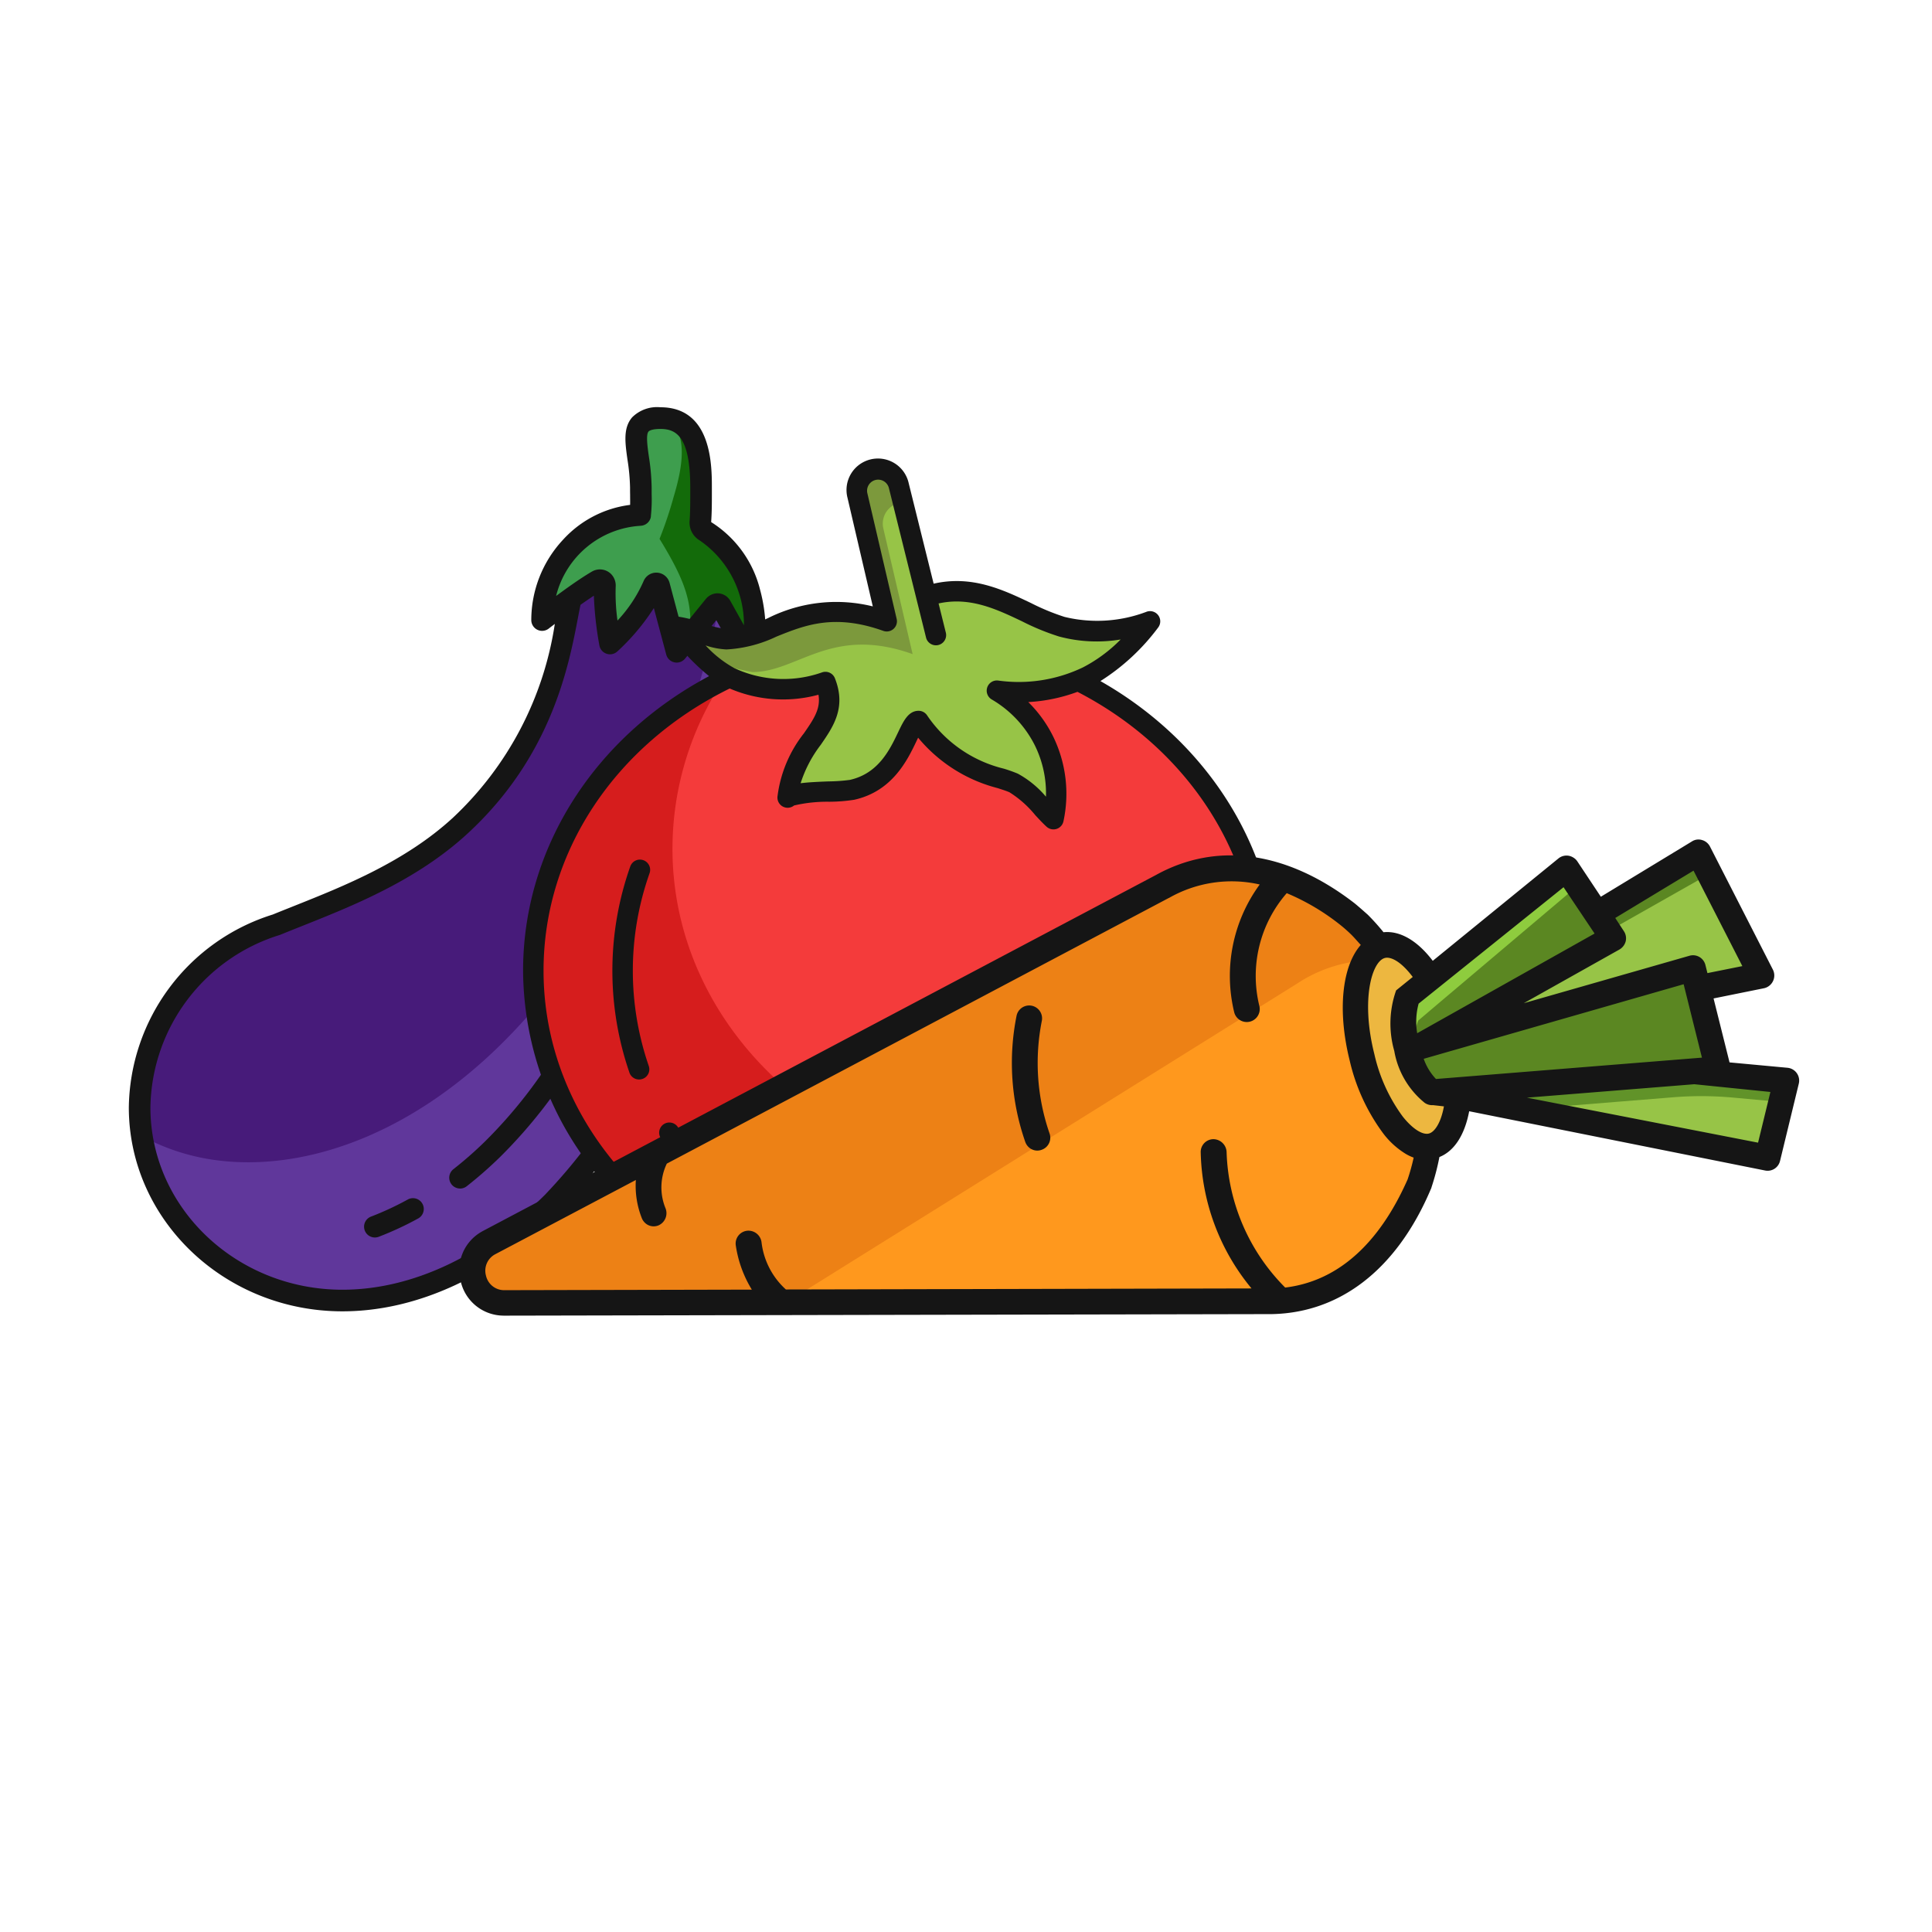 <svg xmlns="http://www.w3.org/2000/svg" width="150" height="150" viewBox="0 0 150 150">
  <g id="vegetables" transform="translate(-764 1931)">
    <path id="Path_99" data-name="Path 99" d="M0,0H150V150H0Z" transform="translate(764 -1931)" fill="none"/>
    <g id="Group_156" data-name="Group 156" transform="translate(-23 -16)">
      <g id="vegetarian" transform="translate(797 -1883.38)">
        <path id="Path_75" data-name="Path 75" d="M320.909,19.538c4.337,2.258,4.652,7.678,4.024,10.348l-1.359-2.436L322.539,25.6a.306.306,0,0,0-.5-.045l-2.92,3.595L317.744,24a.227.227,0,0,0-.431-.029,13.565,13.565,0,0,1-3.377,4.529,22.754,22.754,0,0,1-.4-4.5.393.393,0,0,0-.587-.369c-.477.275-1.124.7-2.057,1.369-.611.44-1.345.99-2.233,1.674a8.1,8.1,0,0,1,7.619-8.159v0a16.27,16.27,0,0,0,.05-2.117c0-3-1.456-5.4,1.523-5.4,2.6,0,3.154,2.4,3.154,5.4a28.248,28.248,0,0,1-.1,3.136Z" transform="translate(-276.576 -10.161)" fill="#3e9e4e"/>
        <path id="Path_76" data-name="Path 76" d="M377.026,19.808h0a28.255,28.255,0,0,0,.1-3.136c0-2.768-.47-5.025-2.588-5.357,1.505,1.156,1.244,3.46.454,6.086a31.164,31.164,0,0,1-1.091,3.248h0c1.97,3.206,2.629,5.024,2.321,7.55l1.93-2.376a.306.306,0,0,1,.5.045l1.035,1.854,1.359,2.436C381.678,27.485,381.364,22.066,377.026,19.808Z" transform="translate(-332.694 -10.431)" fill="#136b0a"/>
        <path id="Path_77" data-name="Path 77" d="M131.358,104.872c.073,37.432-17.63,52.063-30.413,52.063-8.7,0-15.745-6.714-15.745-15a15.078,15.078,0,0,1,10.613-14.181c2.089-.857,4.561-1.769,7.062-2.973a29.2,29.2,0,0,0,7.233-4.736c7.149-6.594,7.841-14.37,8.571-17.621h0c.933-.671,1.58-1.093,2.057-1.369a.393.393,0,0,1,.587.369,22.754,22.754,0,0,0,.4,4.5A13.565,13.565,0,0,0,125.1,101.4a.227.227,0,0,1,.431.029l1.37,5.141,2.92-3.595a.306.306,0,0,1,.5.045Z" transform="translate(-84.361 -87.582)" fill="#471b7a"/>
        <path id="Path_78" data-name="Path 78" d="M131.393,114.851a.3.3,0,0,0-.076-.088c-8.168,35.38-28.206,45.56-40.522,42.861A16.473,16.473,0,0,1,86.443,156a15.527,15.527,0,0,0,15.572,12.763c12.783,0,30.486-14.631,30.413-52.063Z" transform="translate(-85.43 -99.416)" fill="#60379b"/>
        <g id="Group_153" data-name="Group 153" transform="translate(0 0)">
          <path id="Path_79" data-name="Path 79" d="M95.783,75.191c5.846,0,11.859-2.8,16.931-7.881A44.511,44.511,0,0,0,122.9,50.234,82.215,82.215,0,0,0,127,25.352a.836.836,0,0,0,.554.212.863.863,0,0,0,.116-.008.839.839,0,0,0,.7-.639,12.171,12.171,0,0,0-.158-5.743,8.662,8.662,0,0,0-3.8-5.259c.056-.771.056-1.537.055-2.339v-.335c0-1.707,0-6.241-3.993-6.241a2.739,2.739,0,0,0-2.192.778c-.714.821-.553,1.966-.367,3.291a15.63,15.63,0,0,1,.2,2.171c0,.187,0,.365.005.539,0,.279.007.537,0,.8a8.464,8.464,0,0,0-5.226,2.725,9.151,9.151,0,0,0-2.447,6.217.839.839,0,0,0,1.351.664c.163-.126.32-.246.475-.364a25.918,25.918,0,0,1-7.893,15.031c-3.718,3.43-8.5,5.332-12.335,6.861-.584.233-1.137.453-1.673.672A15.91,15.91,0,0,0,79.2,59.357C79.2,68.088,86.638,75.191,95.783,75.191ZM118.922,14.2a.839.839,0,0,0,.8-.651l0-.007c.005-.023.009-.047.012-.071,0,0,0-.007,0-.01l0-.024s0-.008,0-.012a12.036,12.036,0,0,0,.058-1.668c0-.166,0-.336,0-.515a16.978,16.978,0,0,0-.214-2.4c-.113-.8-.24-1.713-.028-1.958.04-.047.228-.2.925-.2,1.2,0,2.315.553,2.315,4.563v.337c0,.783,0,1.529-.052,2.256a1.606,1.606,0,0,0,.185.875,1.637,1.637,0,0,0,.6.624,7.918,7.918,0,0,1,3.435,6.594l-.02-.036,0-.005-1.037-1.86a1.146,1.146,0,0,0-1.149-.578,1.192,1.192,0,0,0-.765.444l-1.858,2.286-.946-3.552a1.067,1.067,0,0,0-2.017-.134,10.82,10.82,0,0,1-2.026,3.062,15.434,15.434,0,0,1-.141-2.615,1.282,1.282,0,0,0-.341-.982,1.229,1.229,0,0,0-1.5-.208c-.554.322-1.264.795-2.141,1.426l-.01.007c-.2.146-.412.3-.633.461a7.2,7.2,0,0,1,6.556-5.446ZM90.877,45.983a.83.83,0,0,0,.091-.031c.539-.221,1.1-.445,1.695-.681,3.968-1.58,8.907-3.546,12.852-7.187,6.5-6,7.837-12.983,8.555-16.736.071-.373.135-.708.2-1.009q.574-.408,1.036-.71a26.835,26.835,0,0,0,.43,3.871.839.839,0,0,0,1.4.451,17.007,17.007,0,0,0,2.827-3.362l.962,3.611a.839.839,0,0,0,1.462.313l2.425-2.984.545.977c0,10.3-1.359,19.447-4.046,27.177a42.87,42.87,0,0,1-9.785,16.442c-4.756,4.765-10.347,7.389-15.744,7.389-8.22,0-14.906-6.35-14.906-14.157A14.235,14.235,0,0,1,90.877,45.983Z" transform="translate(-79.198 -5)" fill="#151515"/>
          <path id="Path_80" data-name="Path 80" d="M210.666,447.22a.838.838,0,0,0,.3-.056,24.708,24.708,0,0,0,3.062-1.422.839.839,0,0,0-.808-1.471,23.015,23.015,0,0,1-2.852,1.326.839.839,0,0,0,.3,1.623Z" transform="translate(-191.561 -382.761)" fill="#151515"/>
          <path id="Path_81" data-name="Path 81" d="M257.982,366.82a.835.835,0,0,0,.517-.179,31.68,31.68,0,0,0,2.58-2.263,38.587,38.587,0,0,0,6.193-8,.839.839,0,0,0-1.444-.854,36.922,36.922,0,0,1-5.921,7.65,29.954,29.954,0,0,1-2.443,2.143.839.839,0,0,0,.518,1.5Z" transform="translate(-232.262 -306.161)" fill="#151515"/>
        </g>
      </g>
      <g id="diet" transform="translate(827.612 -1879.358)">
        <path id="Path_82" data-name="Path 82" d="M128.493,27.023A13.847,13.847,0,0,1,124.38,23.1c.97.077,2.833.975,3.872.975,3.533,0,6.125-3.651,12.442-1.393l-2.276-9.766a1.651,1.651,0,1,1,3.213-.763l2.133,8.585h0c4.312-1.433,7.422,1.487,10.517,2.363a11.589,11.589,0,0,0,6.85-.417,15.28,15.28,0,0,1-4.867,4.292q-.33.16-.657.294a12.3,12.3,0,0,1-6.367.8,9.213,9.213,0,0,1,4.395,9.981c-.78-.7-1.995-2.325-3.1-2.817-1.366-.608-4.875-1.017-7.374-4.81-.9.029-1.267,4.482-5.171,5.344-1,.222-4.332.03-5,.6.431-4.482,4.309-5.516,2.93-8.974a9.862,9.862,0,0,1-7.433-.371Z" transform="translate(-112.459 -10.086)" fill="#97c447"/>
        <path id="Path_83" data-name="Path 83" d="M328.945,160.533c-.366-.024-.669-.06-.9-.092a9.406,9.406,0,0,1,1.521,1.1A9.113,9.113,0,0,0,328.945,160.533Z" transform="translate(-289.257 -139.911)" fill="#7c993c"/>
        <path id="Path_84" data-name="Path 84" d="M130.261,26.623c3.533,0,6.125-3.651,12.442-1.393l-2.276-9.766a1.648,1.648,0,0,1,1.527-2.013l-.322-1.3a1.651,1.651,0,1,0-3.213.763l2.276,9.766c-6.317-2.257-8.909,1.393-12.442,1.393-1.04,0-2.9-.9-3.872-.975a18.052,18.052,0,0,0,2.266,2.584A28.652,28.652,0,0,0,130.261,26.623Z" transform="translate(-112.459 -10.086)" fill="#7c993c"/>
        <path id="Path_85" data-name="Path 85" d="M82.418,133.524c8.712,4.4,14.6,12.818,14.6,22.476,0,14.214-12.757,25.736-28.495,25.736S40.03,170.214,40.03,156c0-9.894,6.18-18.482,15.242-22.79h0a9.862,9.862,0,0,0,7.433.371c1.379,3.458-2.5,4.493-2.93,8.974.668-.574,4-.383,5-.6,3.9-.862,4.274-5.314,5.171-5.344,2.5,3.793,6.008,4.2,7.374,4.81,1.1.492,2.317,2.119,3.1,2.817a9.213,9.213,0,0,0-4.395-9.981,12.3,12.3,0,0,0,6.367-.8Z" transform="translate(-39.238 -116.273)" fill="#f43b3b"/>
        <path id="Path_86" data-name="Path 86" d="M79.331,173.846c-15.738,0-28.495-11.522-28.495-25.736a23.764,23.764,0,0,1,3.939-13.064c-8.79,4.382-14.745,12.835-14.745,22.548,0,14.214,12.757,25.736,28.495,25.736,10.458,0,19.6-5.089,24.554-12.673A30.782,30.782,0,0,1,79.331,173.846Z" transform="translate(-39.238 -117.867)" fill="#d61d1d"/>
        <g id="Group_154" data-name="Group 154" transform="translate(0 0)">
          <path id="Path_87" data-name="Path 87" d="M42.638,63.353a31.488,31.488,0,0,0,41.359,0A25.165,25.165,0,0,0,92.6,44.567c0-9.157-5.229-17.653-13.744-22.489A16.722,16.722,0,0,0,83.353,17.9a.792.792,0,0,0-.95-1.191,10.773,10.773,0,0,1-6.331.387,17.474,17.474,0,0,1-2.627-1.087c-2.152-1.023-4.566-2.171-7.538-1.494L63.971,6.718a2.443,2.443,0,1,0-4.752,1.133l1.964,8.428a11.819,11.819,0,0,0-8.066.875,8.963,8.963,0,0,1-3.294.884,8.06,8.06,0,0,1-1.9-.48,9.158,9.158,0,0,0-1.909-.493.792.792,0,0,0-.708,1.248,17.365,17.365,0,0,0,3.165,3.381c-8.943,4.764-14.44,13.411-14.44,22.873A25.164,25.164,0,0,0,42.638,63.353Zm5.555-44.046a5.967,5.967,0,0,0,1.631.315,10.264,10.264,0,0,0,3.884-1c2.2-.886,4.483-1.8,8.292-.441a.792.792,0,0,0,1.037-.925L60.762,7.5a.86.86,0,1,1,1.673-.4L65.32,18.713a.792.792,0,0,0,1.537-.382l-.567-2.28c2.436-.536,4.487.44,6.476,1.385a18.6,18.6,0,0,0,2.876,1.181,11.325,11.325,0,0,0,4.784.231,11.549,11.549,0,0,1-2.932,2.169,11.534,11.534,0,0,1-6.568,1.021.792.792,0,0,0-.508,1.468,8.58,8.58,0,0,1,3.35,3.571,8.409,8.409,0,0,1,.859,3.977,7.627,7.627,0,0,0-2.19-1.791,11.13,11.13,0,0,0-1.088-.387A10.054,10.054,0,0,1,65.4,24.741a.792.792,0,0,0-.661-.356h-.025c-.781.025-1.144.785-1.564,1.665-.646,1.353-1.531,3.206-3.752,3.7a13.257,13.257,0,0,1-1.653.117c-.865.033-1.583.067-2.166.142A9.768,9.768,0,0,1,57.14,27.03c.984-1.427,2-2.9,1.1-5.174a.792.792,0,0,0-.994-.455,9.009,9.009,0,0,1-6.823-.333,8.8,8.8,0,0,1-2.225-1.761Zm1.878,3.347a10.508,10.508,0,0,0,6.894.483c.183,1.094-.365,1.888-1.128,2.994a9.873,9.873,0,0,0-2.055,4.916.792.792,0,0,0,1.289.689,11.339,11.339,0,0,1,2.734-.29,13.018,13.018,0,0,0,1.934-.153c2.975-.657,4.142-3.1,4.839-4.561.039-.081.081-.17.124-.259a11.834,11.834,0,0,0,6.162,3.912c.377.121.7.225.927.325a8.185,8.185,0,0,1,2,1.77c.32.345.622.671.893.913a.792.792,0,0,0,1.3-.422,10.145,10.145,0,0,0-.8-6.594,9.934,9.934,0,0,0-1.93-2.669,13.043,13.043,0,0,0,3.821-.795C85.685,27.359,91.02,35.633,91.02,44.567c0,13.755-12.428,24.945-27.7,24.945s-27.7-11.19-27.7-24.945C35.614,35.4,41.144,27.038,50.071,22.655Z" transform="translate(-34.031 -4.841)" fill="#151515"/>
          <path id="Path_88" data-name="Path 88" d="M117.076,400.278a.792.792,0,1,0,1.18-1.056,25.118,25.118,0,0,1-2.6-3.462.792.792,0,1,0-1.344.837A26.689,26.689,0,0,0,117.076,400.278Z" transform="translate(-103.615 -343.858)" fill="#151515"/>
          <path id="Path_89" data-name="Path 89" d="M88.945,257.581a.792.792,0,0,0,.491-1.006,22.709,22.709,0,0,1,.061-14.966A.792.792,0,1,0,88,241.081a24.293,24.293,0,0,0-.066,16.009.791.791,0,0,0,1.006.491Z" transform="translate(-79.677 -209.454)" fill="#151515"/>
        </g>
      </g>
      <g id="carrot" transform="translate(862.591 -1883.8) rotate(31)">
        <path id="Path_90" data-name="Path 90" d="M10.767,0,6.514,8.071,0,24.029,16.142,9.076,19.86,5.66Z" transform="translate(55.503 0.987)" fill="#97c447"/>
        <path id="Path_91" data-name="Path 91" d="M1.942,14.25,0,14.97l16.343-11.7L23.108,0,24.95,5.911Z" transform="translate(58.116 12.659)" fill="#97c447"/>
        <g id="Group_155" data-name="Group 155" transform="translate(52.657 0.987)">
          <path id="Path_92" data-name="Path 92" d="M23.108,0,16.343,3.265,0,14.97l1.942-.72,4.638-1.675,9.7-6.949A26.971,26.971,0,0,1,20.3,3.249l3.332-1.608Z" transform="translate(5.459 11.671)" fill="#619329"/>
          <path id="Path_93" data-name="Path 93" d="M18.989,9.076,17.85,7.937l-15,16.092,8.507-14.9-.6-.285,4.371-7.736L13.329,0,8.858,7.954l-3.4-1.608L.737,19.157,0,21.166c.268,2.177,3.282,5.358,5.459,5.459L21.8,14.92l1.775-1.273Z" transform="translate(0 0)" fill="#5b8722"/>
        </g>
        <path id="Path_94" data-name="Path 94" d="M1.675,16.059l.737-2.177L6.9.687,5.459,0,.737,12.81,0,14.82c.184,1.524,1.708,3.533,3.349,4.638a7.017,7.017,0,0,1-1.675-3.4Z" transform="translate(52.657 7.334)" fill="#8ecc3e"/>
        <path id="Path_95" data-name="Path 95" d="M38.624.3A16.127,16.127,0,0,1,41.856,0,20.578,20.578,0,0,1,44.9.236a15.713,15.713,0,0,1,2.78.854l.017.017c-1.088,1.557.318,5.04,3.3,8.021s6.464,4.387,8.021,3.3a16.113,16.113,0,0,1,.871,2.813c.536,3.734.5,9.813-4.538,13.379-.3.218-.62.419-.954.62L22.231,48.663,3.744,59.782A2.513,2.513,0,0,1,.328,56.366L7.981,43.69,30.9,5.695A11.133,11.133,0,0,1,38.624.3Z" transform="translate(1.004 18.97)" fill="#ff981d"/>
        <path id="Path_96" data-name="Path 96" d="M22.532,48.444l1.072-2.11L43.765,6.815a10.919,10.919,0,0,1,3.567-4.237A2.292,2.292,0,0,1,47.7,1.105l-.017-.017A16.624,16.624,0,0,0,44.9.234,23.116,23.116,0,0,0,41.856,0a17.321,17.321,0,0,0-3.232.3,11,11,0,0,0-7.7,5.409L7.981,43.705.328,56.381A2.513,2.513,0,0,0,3.744,59.8L22.231,48.645Z" transform="translate(1.021 18.972)" fill="#ed8115"/>
        <path id="Path_97" data-name="Path 97" d="M11.686,12.1c-1.557,1.088-5.04-.318-8.021-3.3S-.722,2.333.366.776A1.152,1.152,0,0,1,.551.558c.871-.871,2.579-.687,4.488.3L4.3,2.869C4.569,5.063,7.584,8.227,9.76,8.328l1.942-.7c.888,1.825,1.038,3.449.2,4.287A1.252,1.252,0,0,1,11.686,12.1Z" transform="translate(48.338 19.301)" fill="#edb740"/>
        <g id="XMLID_3_" transform="translate(27.349 37.804)">
          <path id="XMLID_4_" d="M6.955,7.843A16.725,16.725,0,0,1,1.948.676a1,1,0,0,0-1.892.653A18.624,18.624,0,0,0,5.683,9.383a1.03,1.03,0,0,0,.636.234.974.974,0,0,0,.77-.368A.992.992,0,0,0,6.955,7.843Z" transform="translate(0 0)" fill="#151515"/>
        </g>
        <path id="Path_98" data-name="Path 98" d="M84.021,18.268l-1.842-5.894a1,1,0,0,0-1.39-.6L76.72,13.731,73.1,10.114l2.93-2.679a.994.994,0,0,0,.3-.486A1.008,1.008,0,0,0,75.9,5.827L66.79.15A1,1,0,0,0,66,.033a.936.936,0,0,0-.62.5L61.532,7.853,58.568,6.446a.977.977,0,0,0-.435-.1A.989.989,0,0,0,57.178,7l-4.27,11.839c-1.842-.737-3.4-.7-4.421.067a17.3,17.3,0,0,0-1.742-.536c-.452-.084-.888-.167-1.34-.234-6.564-.77-11.638,1.373-14.351,6.062L.478,74.834c0,.017-.017.017-.017.033a3.428,3.428,0,0,0,.586,4.186,3.425,3.425,0,0,0,4.186.569c.017,0,.017-.017.033-.017L55.922,49.029c4.839-2.8,6.966-8.121,5.978-14.987a.1.1,0,0,0-.017-.067,18.47,18.47,0,0,0-.687-2.344c.754-.988.8-2.478.151-4.237L83.4,19.508a.988.988,0,0,0,.62-1.239ZM66.656,2.411l7.066,4.4L71.679,8.673l-.452-.452a1,1,0,0,0-.72-.3.99.99,0,0,0-.72.318l-9.126,9.779,4.22-7.4a1.038,1.038,0,0,0,.084-.8,1,1,0,0,0-.536-.6L63.34,8.69Zm-7.987,6.3,3.918,1.842L54.767,24.28a5.371,5.371,0,0,1-1.088-2.026ZM49.609,20.563c.352-.352,1.256-.4,2.612.151l-.569,1.557a7.713,7.713,0,0,0,2.294,4.1,6.63,6.63,0,0,0,4.119,2.244h.05a1.015,1.015,0,0,0,.586-.184l.77-.352c.469,1.239.4,2.093.084,2.411-.368.368-1.289.335-2.411-.084a12.944,12.944,0,0,1-4.4-3.031c-3.048-3.031-3.885-6.062-3.131-6.815Zm6.547,25.922A15.565,15.565,0,0,1,46.829,39.8a1.039,1.039,0,0,0-1.39-.318.994.994,0,0,0-.3,1.407,17.149,17.149,0,0,0,8.808,7L23,66.578A5.864,5.864,0,0,1,19.484,64.4a1.025,1.025,0,0,0-1.407-.184,1,1,0,0,0-.167,1.44,9.1,9.1,0,0,0,2.83,2.294L4.263,77.9a1.443,1.443,0,0,1-1.775-.251,1.443,1.443,0,0,1-.251-1.775l6.4-10.583a6.847,6.847,0,0,0,1.892,2.277,1.03,1.03,0,0,0,.636.234.975.975,0,0,0,.787-.385,1.034,1.034,0,0,0-.2-1.423,4.264,4.264,0,0,1-1.708-3.031L32.814,25.234a.016.016,0,0,1,.017-.017,9.813,9.813,0,0,1,5.509-4.538,12.008,12.008,0,0,0,3.433,9.545,1.007,1.007,0,1,0,1.373-1.474,9.787,9.787,0,0,1-2.662-8.574,17.507,17.507,0,0,1,4.672-.05,11.212,11.212,0,0,1,1.306.234c.335.084.67.2,1.021.3-.4,2.143,1.038,5.292,3.885,8.138a15.223,15.223,0,0,0,5.124,3.5,6.36,6.36,0,0,0,2.277.469,3.549,3.549,0,0,0,.737-.067,15.917,15.917,0,0,1,.469,1.691c.486,3.868.218,8.942-3.818,12.09Zm1.691-19.91a4.369,4.369,0,0,1-1.624-.854l.017-.017,14.3-15.339,4.153,4.153Zm6.8-2.395,10.6-7.586,5.375-2.529,1.206,3.868Z" transform="translate(0 0)" fill="#151515"/>
      </g>
    </g>
  </g>
</svg>
